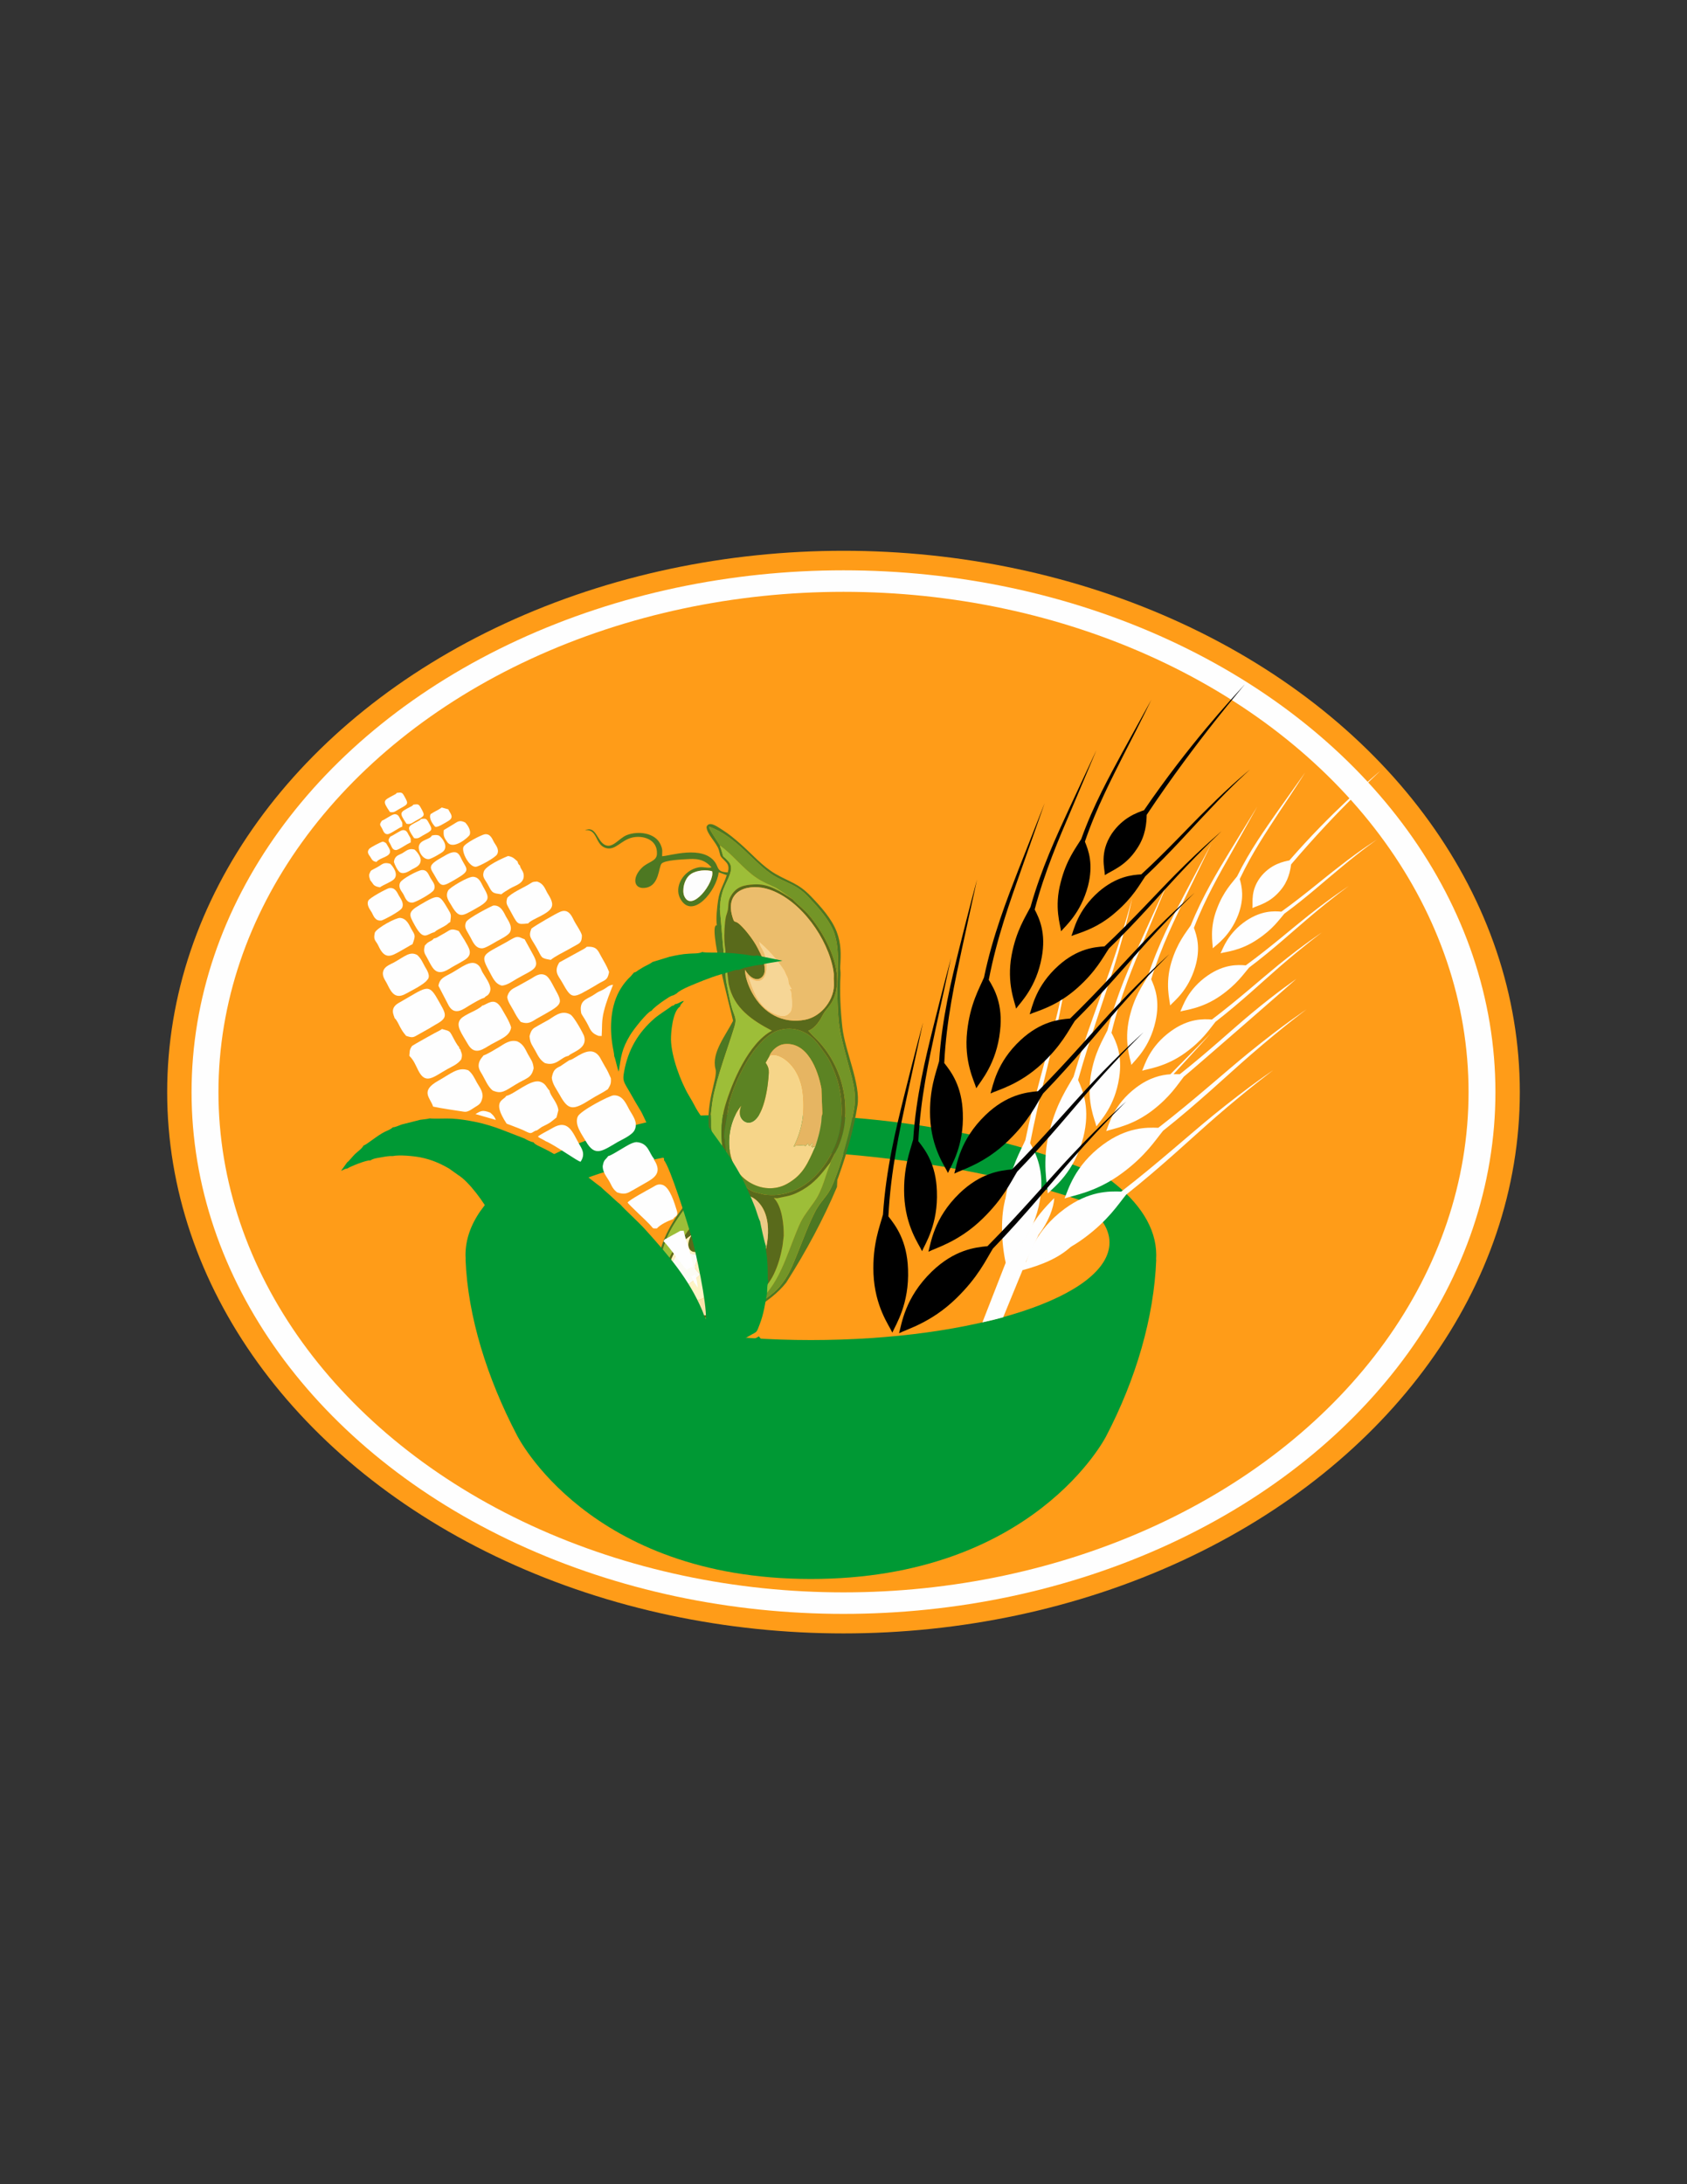 <?xml version="1.0" encoding="UTF-8"?>
<!DOCTYPE svg PUBLIC "-//W3C//DTD SVG 1.1//EN" "http://www.w3.org/Graphics/SVG/1.1/DTD/svg11.dtd">
<!-- Creator: CorelDRAW 2019 (64-Bit) -->
<svg xmlns="http://www.w3.org/2000/svg" xml:space="preserve" width="8.5in" height="11in" version="1.1" style="shape-rendering:geometricPrecision; text-rendering:geometricPrecision; image-rendering:optimizeQuality; fill-rule:evenodd; clip-rule:evenodd"
viewBox="0 0 8500 11000"
 xmlns:xlink="http://www.w3.org/1999/xlink"
 xmlns:xodm="http://www.corel.com/coreldraw/odm/2003">
 <rect x="0" y="0" width="8500" height="11000" fill="#333333" stroke="none"/>
 <defs>
  <style type="text/css">
   <![CDATA[
    .fil1 {fill:#FEFEFE}
    .fil3 {fill:black}
    .fil2 {fill:#009934}
    .fil4 {fill:#4D7822}
    .fil6 {fill:#596A1B}
    .fil9 {fill:#5C8323}
    .fil10 {fill:#739527}
    .fil5 {fill:#9DBE38}
    .fil12 {fill:#E6B562}
    .fil7 {fill:#EBBD6C}
    .fil15 {fill:#ECCB86}
    .fil8 {fill:#F6D589}
    .fil13 {fill:#F6D696}
    .fil14 {fill:#F8E2AA}
    .fil16 {fill:#FCFCF4}
    .fil17 {fill:#FDFDFD}
    .fil11 {fill:#FEF4C5}
    .fil0 {fill:#FF9C18}
   ]]>
  </style>
 </defs>
 <g id="Layer_x0020_1">
  <g id="_2666678186608">
   <ellipse class="fil0" cx="4250" cy="5500" rx="3407.68" ry="2726.15"/>
   <ellipse class="fil1" cx="4249.97" cy="5500" rx="3284.79" ry="2627.83"/>
   <ellipse class="fil0" cx="4250.03" cy="5500" rx="3149.34" ry="2519.46"/>
   <g>
    <path class="fil2" d="M2346.25 6343.28l-0.54 0c11.13,286.7 108.73,597.43 258.63,884.09 0,0 357.74,724.63 1481.18,724.63 1123.35,0 1487.53,-718.28 1487.53,-718.28 150.2,-287.92 241.31,-596.71 252.73,-890.2l-0.79 0c0.48,-8.06 0.77,-15.37 0.77,-23 0,-137.79 -85.2,-266.73 -231.96,-377.95 -689.26,-311.04 -1475.85,-363.31 -2217.58,-316.19 0.75,65.78 1.5,131.57 2.25,197.35 461.96,-77.87 1392.3,-6.26 2058.93,218.94 96.83,65 152.82,137.54 152.82,214.64 0,271.33 -673.66,491.48 -1504.71,491.48 -830.92,0 -1504.41,-220.21 -1504.41,-491.48 0,-187.73 323.07,-350.81 797.37,-433.57l-2.25 -197.35c-607.09,118.84 -1030.76,384.41 -1030.76,694.16 0,7.55 0.26,14.93 0.79,22.74z"/>
    <path class="fil1" d="M5600.12 5201.39c22.66,42.59 56.98,112.21 38.45,228.56 -21.92,141.48 -93.64,212.92 -114.12,242.77 -7.3,-31.71 -49.3,-118.87 -29.08,-252.54 18.9,-118.38 61.81,-184.11 84.44,-230.91 46.78,-181.02 117.89,-337.55 172.52,-459.02 79.94,-176.83 131.98,-286.08 131.73,-286.16l-120.2 290.05c-51.93,124.83 -119.99,284.99 -163.73,467.25zm200.07 -269.91c18.41,40.79 45.8,107.42 21.54,213.98 -29.5,129.48 -100.3,191.12 -121.36,217.61 -4.56,-29.94 -37.94,-113.66 -10.57,-235.35 24.94,-108.9 68.54,-166.91 92.56,-208.65 53.75,-164.49 128.1,-304.92 185.17,-414.06l136.8 -257.45 -126.86 261.34c-54.17,112.5 -125.96,256.65 -177.26,422.57zm215.3 -258.59c14.44,38.46 35.3,101.73 6.13,198.19 -35.34,117.57 -104.83,169.54 -125.9,192.46 -1.73,-28.22 -26.52,-107.21 6.3,-217.58 29.63,-98.41 72.92,-148.59 97.74,-185.57 59.85,-147.88 135.86,-272.69 194.74,-369.44l140.23 -228.78 -130.76 233.35c-56.66,100.27 -130.73,228.04 -188.48,377.39zm455.66 -71.27c-25.67,29.44 -57.69,77.94 -134.48,128.69 -85.46,58.48 -161.44,62.96 -186.87,70.48 12.9,-24.46 35.72,-100.2 129.59,-164.12 77.48,-51.35 138.76,-48.65 176.86,-45.43 115.95,-83.24 213.4,-167.62 293.5,-228.6 113.2,-88.76 188.67,-134.19 188.35,-134.81 0.39,0.37 -72.64,49.91 -182.33,141.87 -76.66,62.52 -170.34,148.15 -284.62,231.91zm-21.11 -115.94c-52.41,62.24 -108.91,73.01 -139.55,87.49 3.15,-27.27 -12.28,-92.91 46.96,-163.86 50.85,-58.65 109.55,-70 139.17,-76.19 210.14,-241.18 403.4,-403.87 448.07,-442.46l9.83 -8.83c1.92,1.42 -209.96,189.63 -449.3,471.59 -4.44,31.45 -13.14,84.09 -55.19,132.26zm-300.83 529.32c-91.91,64.02 -174.74,70.77 -201.98,78.98 13.14,-27 36.64,-110.81 138.04,-181.22 83.11,-57.2 150.32,-54.28 191.74,-51.1 125.41,-91.68 230.56,-184 316.08,-251.6 122.5,-96.69 202.77,-147.63 202.98,-148.29 -0.11,0.37 -78.07,55.62 -196.62,155.95 -81.97,69.04 -182.93,162.67 -305.96,255.29 -27.84,32.28 -62.15,84.7 -144.26,141.98zm97.37 -588.05c10.06,36.27 24.51,95.01 -8.07,181.33 -41.2,105.13 -107.23,147.85 -127.88,167.46 0.24,-25.52 -17.55,-100.23 20.86,-198.57 32.93,-88.23 76.64,-130.94 101.49,-163.27 64.07,-130.65 142.46,-239.34 201.53,-324.43l141.96 -199.73c0.23,0.07 -49.94,79.31 -134.07,204.63 -56.88,88.04 -133.52,199.89 -195.81,332.59zm-122.6 719.37c-29.18,35.87 -65.05,93.23 -152.44,156.17 -98.17,70.91 -187.46,79.96 -216.8,89.84 13.64,-29.89 37.37,-121.57 145.36,-199.49 88.91,-63.78 161.13,-61.37 206.19,-58.32 133.59,-101.39 245.84,-202.37 337.02,-276.56 130.85,-105.74 217.39,-161.92 217.22,-162.23 0.16,0.3 -82.85,60.93 -210.19,170.63 -87.13,75.52 -194.93,177.89 -326.36,279.96zm-485.09 531.35c-29.54,9 -52.59,13.99 -65.24,18.72 13.72,-32.79 36.43,-132.93 151,-219.41 67.13,-50.46 126.41,-63.88 172.43,-66.83l202.84 -205.39c0.23,0.07 -69.1,76.46 -187.17,204.88 11.69,-0.07 22.51,0.01 31.88,0.19 141.43,-111.52 260.05,-222.16 357.12,-302.93 138.27,-115.32 230.31,-176.49 229.92,-176.93 0.15,1.19 -516.46,451.44 -567.25,492.72 -30.5,38.62 -68.07,101.2 -160.32,171.35 -43.39,32.74 -84.71,53.69 -121.03,68.12l-44.17 15.51z"/>
    <path class="fil1" d="M5067.19 6359.4l-117.28 300.26c36.28,-7.6 70.96,-16.21 104.62,-25.45l97.4 -237.35c92.78,-25.04 194.68,-63.26 260.87,-135.3 -73.22,46.14 -157.01,74.26 -244.96,95.28l65.26 -138.2c49.45,-63.8 76.91,-138.56 78.52,-184.73 -45.84,45.87 -102.17,106.55 -130.2,174.52 -27.18,45.99 -58.35,86.57 -93.73,121.46 -26.88,-93.41 -33.19,-198.31 -18.79,-302.83 -30.1,94.37 -23.02,237.06 -1.72,332.34z"/>
    <path class="fil1" d="M5409.08 5422.42c-29.91,54.78 -83.46,128.11 -120.07,270.03 -41.57,158.89 -11.1,276.24 -9.65,318.04 30.46,-31.67 133.52,-106.35 178.62,-281.74 36.63,-143.79 -1.2,-234.26 -26,-289.61 61.31,-218.51 131.92,-410.36 178.84,-562.67 66.83,-217.41 94.06,-354.43 94.18,-353.96 -0.35,-0.4 -34.32,134.97 -107.94,349.81 -50.72,147.73 -124.63,334.34 -187.97,550.09z"/>
    <path class="fil1" d="M5166.18 5742.21c-25.35,57.04 -72.73,134.5 -97.64,278.93 -28.47,161.76 11.47,276.23 16.33,317.77 27.78,-34.05 124.39,-116.89 155.04,-295.37 24.77,-146.3 -20.31,-233.37 -49.54,-286.52 43.28,-222.78 98,-419.75 132.33,-575.39 48.87,-222.13 64.83,-360.92 64.99,-360.47 -0.39,-0.37 -23.19,137.32 -79.04,357.46 -38.5,151.38 -96.94,343.39 -142.46,563.59z"/>
    <path class="fil1" d="M5860.15 5694.71c-39.56,48.28 -87.46,125.41 -205.29,212.58 -131.71,98.12 -251.92,113.89 -291.21,128.22 17.93,-40.11 48.52,-163.65 194.19,-271.24 119.56,-87.87 217.61,-86.74 278.22,-84.5 179.57,-138.78 330.94,-276.18 454.54,-376.8 176.48,-143.49 293.29,-220.12 292.81,-220.06 0.51,0.18 -112.25,82.43 -283.8,231.25 -117.93,102.42 -263.2,240.93 -439.46,380.55z"/>
    <path class="fil1" d="M5674.08 6016.43c-40.57,49.5 -89.68,128.59 -210.49,217.96 -135.04,100.61 -258.3,116.77 -298.58,131.46 18.38,-41.13 49.74,-167.8 199.11,-278.11 122.59,-90.1 223.12,-88.93 285.26,-86.65 184.12,-142.29 339.31,-283.17 466.05,-386.33 180.94,-147.12 300.71,-225.69 300.22,-225.62 0.52,0.18 -115.09,84.52 -290.99,237.1 -120.92,105.01 -269.86,247.02 -450.58,390.19z"/>
    <path class="fil3" d="M4776.35 5907.37c-15.34,-34.37 -83.19,-123.72 -89.89,-280.76 -5.29,-139.06 29.44,-223.39 45.3,-281.81 14.08,-216.59 62.6,-410.88 99.61,-561.1 54.39,-218.96 91.51,-354.5 91.51,-354.5l-77.78 356.67c-32.79,153.33 -76.88,350.61 -87.48,567.75 34.98,44.21 89.1,115.71 93.52,251.81 6.43,165.91 -58.08,263.17 -74.79,301.94z"/>
    <path class="fil3" d="M5213.29 4580.49c23.34,44.9 58.4,118.33 35.44,241.39 -27.35,150.53 -106.52,226.15 -129.09,257.74 -6.46,-33.87 -48.23,-126.44 -22.91,-267.57 23.17,-125.24 70.17,-194.75 95.52,-244.13 53.69,-191.37 131.05,-357.48 190.51,-486.54l141.85 -304.11 -130 308.09c-56.48,132.62 -130.45,302.15 -181.33,495.13z"/>
    <path class="fil3" d="M5770.29 4413.64c-28.16,40.83 -61.2,105.47 -149.37,181.13 -97.51,86.26 -192.31,105.57 -222.44,119.09 12.55,-32.29 30.8,-129 138.11,-223.61 89.06,-76.31 165.84,-83.85 213.66,-86.74 132.96,-121.74 242.3,-242.63 333,-330.69 128.28,-128.62 215.89,-197.69 215.49,-198.1 0.14,0.52 -83.74,73.71 -207.15,205.82 -86.23,89.34 -191.01,210.42 -321.29,333.1z"/>
    <path class="fil3" d="M5727.85 4275.44c-55.82,85.59 -125.03,108.22 -161.07,131.75 -0.06,-34.26 -28.71,-111.75 34.98,-208.85 55.26,-80.73 126.2,-105.15 162.42,-117.86 227.19,-331.98 444.98,-564.89 494.81,-619.54l11.09 -12.94c2.73,1.48 -234.43,268.91 -492.44,655.65 -0.9,39.68 -4.39,105.53 -49.78,171.79z"/>
    <path class="fil3" d="M5587.5 4776.67c-30.13,44.6 -65.25,115.22 -159.36,198.85 -105.48,94.57 -207.58,117.46 -240.06,132.61 12.46,-35.45 30.17,-142.44 146.13,-246.25 95.34,-84.51 179.33,-92.17 231.07,-95.86 142.79,-134.08 261.11,-265.56 357.94,-363.18 138.53,-139.61 232.18,-216.5 231.54,-216.82 0.71,0.57 -88.76,81.69 -222.63,225.15 -92.19,98.87 -205,230.96 -344.62,365.51z"/>
    <path class="fil3" d="M5415.57 5141.33c-31.83,48.24 -68.38,125.06 -168.5,218.08 -112.09,103.69 -221.77,130.52 -256.35,147.46 12.72,-38.5 29.09,-155.35 152.68,-269.85 101.5,-93.25 191.94,-103.04 248.11,-107.37 151.57,-147.14 277.34,-290.41 380.37,-397.11 148.04,-152.37 248.11,-236.05 247.21,-236.36 0.6,0.39 -94.71,88.95 -237.1,245.41 -97.75,107.77 -218.08,251.89 -366.42,399.74z"/>
    <path class="fil3" d="M4981.98 4934.57c28.7,47 72.38,123.73 56.78,258.17 -17.92,164.13 -97.52,251.75 -119.77,287.86 -10,-36.29 -62.97,-132.58 -45.95,-286.91 14.87,-136.97 61.07,-215.62 84.82,-270.82 43.84,-210.87 116.68,-395.87 172.19,-539.46l133.73 -339.22 -120.6 342.39c-51.7,147.35 -120.46,335.7 -161.19,548.01z"/>
    <path class="fil3" d="M5255.61 5507.12c-32.86,53.07 -70.18,135.84 -175.5,237.77 -117.63,114.62 -234.72,146.08 -271.78,165.46 12.49,-42.13 26.54,-168.62 156.77,-294.46 106.94,-102.86 204.28,-114.64 264.67,-120.42 159.72,-161.22 291.67,-317.37 400.94,-433.39 156.04,-165.48 261.74,-256.83 261.28,-256.7 0.52,0.11 -100.42,96.5 -250.87,266.62 -103.41,117.06 -229.17,273.49 -385.5,435.12z"/>
    <path class="fil3" d="M5466.28 4238.8c17.73,43.01 44.16,112.2 15.44,224.02 -36.43,135.73 -112.59,199.67 -135.41,227.24 -3.38,-31.56 -35.98,-119.81 -1.83,-246.89 28.49,-113.57 76.69,-173.49 103.25,-217.28 61.43,-171.76 143.44,-318.12 205.17,-432.91l148.07 -268.71c0.24,-0.06 -50.75,105.39 -137.64,273.49 -58.85,117.62 -138.23,267.88 -197.07,441.03z"/>
    <g>
     <path class="fil3" d="M4645.78 6301.1c-15.34,-34.37 -83.19,-123.72 -89.89,-280.76 -5.29,-139.06 29.44,-223.4 45.3,-281.81 14.08,-216.59 62.6,-410.88 99.61,-561.1 54.39,-218.97 91.51,-354.5 91.51,-354.5l-77.78 356.67c-32.79,153.33 -76.88,350.61 -87.48,567.75 34.98,44.21 89.09,115.71 93.52,251.81 6.43,165.92 -58.08,263.17 -74.79,301.94z"/>
     <path class="fil3" d="M5125.02 5900.86c-32.86,53.07 -70.18,135.84 -175.5,237.77 -117.63,114.61 -234.72,146.08 -271.78,165.46 12.49,-42.13 26.54,-168.62 156.77,-294.46 106.94,-102.86 204.28,-114.65 264.67,-120.42 159.72,-161.22 291.67,-317.37 400.94,-433.39 156.04,-165.49 261.74,-256.83 261.27,-256.71 0.52,0.11 -100.41,96.5 -250.87,266.62 -103.41,117.07 -229.17,273.49 -385.5,435.12z"/>
    </g>
    <g>
     <path class="fil3" d="M4496.07 6711.34c-16.21,-36.33 -87.93,-130.77 -95.01,-296.75 -5.59,-146.98 31.12,-236.12 47.88,-297.87 14.88,-228.93 66.17,-434.28 105.28,-593.06 57.49,-231.44 96.72,-374.69 96.72,-374.69l-82.21 376.98c-34.66,162.07 -81.26,370.59 -92.46,600.09 36.98,46.72 94.17,122.3 98.85,266.15 6.79,175.37 -61.39,278.16 -79.05,319.14z"/>
     <path class="fil3" d="M5002.61 6288.3c-34.73,56.09 -74.17,143.58 -185.5,251.31 -124.33,121.14 -248.09,154.4 -287.26,174.88 13.2,-44.52 28.05,-178.22 165.7,-311.23 113.04,-108.72 215.92,-121.17 279.74,-127.28 168.82,-170.4 308.28,-335.44 423.78,-458.07 164.93,-174.91 276.65,-271.46 276.15,-271.33 0.56,0.11 -106.13,101.99 -265.16,281.8 -109.3,123.73 -242.22,289.07 -407.46,459.91z"/>
    </g>
    <path class="fil4" d="M3315.89 6522.86l14.86 8.11 -8.85 -64.13c1.5,-51.5 -1.67,-52.8 6.96,-117.73 29.9,-225.09 221.51,-330.7 264.83,-486.52 12.24,-43.99 11.94,-81.31 2.05,-122.08l-11.19 -49.86c-3.8,-22.82 -0.06,-33.31 -2.58,-67.53 -0.94,-12.82 1.91,-25.92 3.35,-41.45l0.98 -8.81c9.89,-98.98 66.37,-253.89 98.6,-353.04 20.5,-63.05 25,-75.69 18.46,-98.24l-9.78 19.47c-36.43,72.56 -110.28,161.56 -88.49,242.37 13.68,50.73 -59.76,177.93 -27.11,340.23 3.24,16.11 6.72,28.43 9.52,44.03 33.58,186.8 -211.64,301.46 -266.6,554.48 -2.86,13.15 -4.85,28.25 -6.49,41.54 -5.28,42.95 -4.26,84.5 -1.46,127.39l2.93 31.78zm283.3 154.69l14.71 8.03c119.28,-50.59 267.89,-124.65 347.56,-226.33l0 0c102.2,-160.41 187.92,-321.02 255.8,-481.86l1.59 -35.12c3.48,-8.51 4.67,-12.61 7.68,-20.99 41.41,-115.2 75.34,-236.39 93.96,-353.7 17.17,-108.18 -63.7,-275.96 -76.35,-394.74 -9.39,-88.1 -13.98,-173.9 -9.17,-262.8 0.93,-17.15 -2.53,-27.31 -1.48,-44.19 3.78,-60.79 5.33,-113.94 -18.14,-174.37 -25.14,-64.7 -78.48,-124.12 -128.98,-176.87 -64.54,-67.41 -105.54,-71.1 -178.59,-113.37 -68.31,-39.53 -119.66,-101.61 -179.33,-153.43 -27.02,-23.47 -56.77,-48.69 -86.98,-67.27 -22.55,-13.87 -68.21,-49.91 -81.46,-16.72 -0.75,35.09 50.56,79.42 61.92,116.9 11.69,38.58 0.8,24.45 35.04,59.53 17.25,17.67 14.68,35.71 9.82,53.38 -55.67,-2.22 -45.2,-24.92 -64.2,-51.61 -62.5,-87.81 -230.96,-30.41 -266.51,-29.97 -0.45,-22.75 4.7,-30.67 -7.65,-58.55 -26.93,-60.75 -114.29,-69.55 -169.5,-48.13 -41.26,16.01 -73.41,71.73 -113.51,48.39 -38.88,-22.63 -42.76,-97.07 -98.09,-72.46 66.94,-8.04 48.58,76.83 109.26,90.48 45.45,10.22 73.33,-40.88 129.53,-53.92 51.69,-12 128.11,7.96 123.87,83.35 -2.12,37.64 -44.41,37.66 -76.53,69.69 -52.63,52.48 -38.86,111.8 22.63,99.65 65.94,-13.03 61.76,-102.23 77,-120.92 14.68,-18 108.54,-21.56 126.83,-22.61 39.25,-2.26 85.99,-5.25 124.96,41.41 -19.53,5.7 -40.91,-4.83 -65.18,-0.24 -75.96,14.37 -125.61,97.69 -91.69,158.45 60.15,107.76 182.2,-39.47 193.11,-133.69l40.67 14.5c-16.91,51.57 -35.67,73.3 -43.69,127.17 -4.95,33.24 -11.55,94.02 -6.15,125.32 -48.21,-10.26 67.1,413.93 81.65,481.13l0 0 9.78 -19.47c-1.96,-6.78 -4.93,-14.46 -8.75,-24.67 -14.91,-39.8 -28.45,-115.72 -36.41,-158.43l-30.99 -359.52c2.18,-30.75 1.51,-44.74 11.01,-79.68 8.56,-31.5 20.08,-49.33 33.04,-80.17 12.17,-28.98 20.81,-56.48 -1.24,-80.93 -37.44,-41.5 -18.6,-4.58 -36.94,-61.59 -3.13,-9.74 -3.96,-7.59 -5,-17.8 -11.29,-19.98 -52.54,-77.02 -55.98,-95.54 142.44,50.91 226,186.16 328.35,248 56.74,34.28 111.67,42.5 168.98,102.86 50.59,53.28 99,108.27 125.16,164.17 42.02,89.78 22.22,219.35 24.28,329.64 0.98,52.18 2.59,115.33 10.47,165.59 8.14,51.91 24.09,109.67 37.71,162.07 24.11,92.74 50.44,160.35 36.42,246.62 -4.38,26.94 -10.2,54.35 -16.45,82.79 -12.68,57.71 -46.56,183.91 -71.85,249.46 -10.38,26.89 -19.63,54.97 -35.72,82.59 -17.25,29.58 -40.65,52.03 -60.65,84.35 -35.31,57.07 -80,181 -108.83,250.59 -24.41,58.91 -45.5,111.49 -98.35,165.15 -25.4,25.79 -138.96,106.3 -157.89,103.72 -23.41,21.73 -105.13,55.87 -154.55,76.7zm-11.19 -2289.86c14.79,54.49 -104.89,212.86 -140.97,123.49 -10.39,-25.74 -1.71,-85.64 34.93,-109.79 29.85,-19.67 77.37,-21.89 106.04,-13.7z"/>
    <path class="fil5" d="M3330.75 6530.97l70.01 38.22c-15.72,-18.41 -28.45,-39.98 -37.39,-63.93 -22.69,-60.84 -14.63,-129.11 21.19,-193.87 21.74,-39.31 47.94,-60.98 72.19,-99.17 21.53,-33.89 55.39,-65.35 83.36,-95.61 41.81,-45.24 89.8,-95.73 138.72,-129.72 9.62,-6.68 38.91,-23.37 42.2,-26.81 -90.89,-87.52 -102.57,-270.35 -68.08,-389.19 34.17,-117.77 118.58,-317.8 236.48,-380.11 -97.33,-50.96 -193.19,-113.04 -217.74,-234.27 -2.8,-13.83 -0.38,-4.74 -2.09,-14.71l-15.34 -129.89c-1.11,-15.05 3.05,-13.93 0.04,-32.51 -7.48,-46.12 -5.39,-89.58 -1.03,-136.28 0.2,-2.19 0.76,-5.94 1.15,-8.86 3.8,-28.04 6.17,-24.02 12,-47.94 4.71,-19.32 0.71,-43.05 11.48,-65.02 28.19,-57.54 72.2,-64.48 121.45,-67.26 77.19,-4.35 130.98,35.51 194.29,74.57 0.04,0.02 0.07,0.05 0.11,0.07 -0.01,-0 -0.05,-0.03 -0.11,-0.07 -3.15,-2.09 -70.26,-50.89 -87.98,-59.35 -32.86,-15.69 -60.09,-25.83 -92.49,-47.35 -67.65,-44.93 -124.52,-121.14 -185.07,-163.13 1.04,10.21 1.87,8.07 5,17.8 18.34,57.01 -0.5,20.09 36.94,61.59 22.06,24.44 13.42,51.95 1.24,80.93 -12.96,30.83 -24.48,48.67 -33.04,80.17 -9.5,34.93 -8.83,48.93 -11.01,79.68l30.98 359.52c7.96,42.72 21.5,118.63 36.41,158.43 16.55,44.19 16.94,40.91 -9.71,122.91 -32.22,99.15 -88.71,254.06 -98.6,353.04l-0.98 8.81c-1.43,15.54 -4.29,28.63 -3.35,41.46 2.52,34.22 -1.22,44.7 2.58,67.53l11.19 49.86c9.89,40.77 10.19,78.09 -2.05,122.08 -43.33,155.82 -234.94,261.43 -264.84,486.52 -8.63,64.94 -5.45,66.23 -6.95,117.73l8.85 64.13zm191.03 104.3l77.41 42.27c49.42,-20.83 131.14,-54.97 154.55,-76.7 144.76,-72.04 194.02,-231.59 242.98,-356.36 46.5,-118.51 41.92,-100.93 107.64,-194.52 42.22,-60.13 54.6,-134.24 80.79,-194.01l-3.97 1.93c-42.07,54.84 -77.94,100.03 -136.48,133.88 -48.1,27.81 -66.37,30.06 -109.33,38.72 -20.47,4.12 -14.37,5.15 -36.44,2.63 41.91,41.89 50.96,136.95 49.89,191.58l-6.15 50.69c-9.48,51.04 -21.58,96.13 -44.43,143.23 -36.08,74.37 -104.14,129 -173.57,163.07 -14.11,6.92 -35.89,16.15 -47.6,20.62 -15.81,6.03 -29.95,7.88 -46.61,15.33 -37.39,16.73 -74.39,21.88 -108.68,17.66z"/>
    <path class="fil6" d="M3400.76 6569.2l51.15 27.93c-30.5,-19.05 -60.56,-46.83 -63.63,-72.35 -18.85,-19.34 -22.96,-56.88 -23.25,-76.26 -1.43,-94.94 34.3,-171.45 119.53,-228.94 -59.63,92.92 55,155.81 151.14,-56.39 18.1,-39.95 25.63,-54.69 21.11,-90.85 14.55,-16.13 39.11,-39.64 58.55,-42.28 38.86,-19.07 78.07,-9.38 112.72,32.59 72.48,87.82 39.33,255.16 -14.7,346.08 -24.58,73.7 -123.63,172.96 -195.61,201.96 -36.69,14.78 -86.71,17.33 -120.63,7.8 -6.03,-1.69 -12.96,-4.35 -20.37,-7.8l45.02 24.58c34.29,4.22 71.29,-0.93 108.68,-17.66 16.66,-7.45 30.8,-9.3 46.61,-15.33 11.71,-4.46 33.49,-13.7 47.6,-20.62 69.43,-34.07 137.49,-88.7 173.57,-163.07 22.85,-47.1 34.95,-92.19 44.43,-143.23l6.15 -50.69c1.07,-54.63 -7.98,-149.69 -49.89,-191.58 22.07,2.52 15.97,1.5 36.44,-2.63 42.96,-8.66 61.23,-10.91 109.33,-38.72 58.54,-33.85 94.42,-79.04 136.48,-133.88l41.91 -80.73c12.9,-30.41 20.95,-55.49 27.5,-86.8 10.96,-52.41 11.14,-116.93 3.94,-169.13 -14.8,-107.23 -63.2,-209.47 -140.78,-287.98 -6.87,-6.94 -14.39,-13.49 -21.04,-20.31l-14.48 -16.27c-0.79,-0.89 -1.89,-2.1 -2.54,-2.83 -0.67,-0.74 -1.79,-1.86 -2.61,-2.86 38.54,-15.06 62.19,-59.2 73.58,-81.07 13.36,-25.63 39.74,-45.54 54.89,-83.01 43.8,-108.37 -5.99,-237.85 -65.39,-334.91 -17.24,-28.16 -38.5,-57.3 -59.57,-82.53 -25.15,-30.11 -60.52,-55.86 -82.81,-80.77 -63.36,-39.09 -117.17,-79 -194.41,-74.64 -49.25,2.78 -93.26,9.72 -121.45,67.26 -10.76,21.97 -6.76,45.7 -11.48,65.02 -5.83,23.91 -8.21,19.9 -12,47.94 -0.39,2.93 -0.95,6.67 -1.15,8.86 -4.36,46.7 -6.46,90.16 1.03,136.28 3.01,18.57 -1.15,17.46 -0.04,32.51l15.34 129.89c1.71,9.97 -0.71,0.88 2.09,14.71 24.56,121.23 120.41,183.31 217.74,234.27 -117.9,62.32 -202.31,262.34 -236.48,380.11 -34.48,118.85 -22.81,301.67 68.08,389.19 -3.29,3.43 -32.57,20.13 -42.2,26.81 -48.91,33.98 -96.91,84.48 -138.72,129.72 -27.97,30.26 -61.83,61.72 -83.36,95.61 -24.25,38.19 -50.45,59.86 -72.19,99.17 -35.81,64.76 -43.88,133.03 -21.19,193.87 8.93,23.94 21.67,45.52 37.39,63.93zm724.54 -1306.03c47.88,66.65 50.27,63.65 80.53,139.14 44.72,111.56 48.52,257.66 1,369.89 -62.14,146.75 -190.15,262.92 -348.6,244.77 -3.22,-0.37 -4.22,-0.29 -8.81,-1.02l-47.11 -11.98c-37.23,-10.63 -84.3,-61.21 -101.83,-88.77l-27.05 -64.31c-17.51,-49.24 -7.11,-18.48 -17.42,-67.21l-3.21 -29.18c1.52,-30.23 -8.93,-6.43 -1.66,-61.75l23.63 -144.47c13.06,-36.44 14.76,-50.22 35.41,-98.31 23.95,-55.75 64.84,-132.17 104.5,-177.49 30.99,-35.41 67.35,-74.43 117.3,-86.19 0.84,-0.2 2.03,-0.48 2.86,-0.68 0.83,-0.19 2.02,-0.53 2.85,-0.71 69.56,-15.28 139.47,11.26 187.62,78.27zm-371.63 -379.13c47.52,77.82 98.96,44.35 99.29,3.91 0.37,-46.33 -12.39,-68.19 -36.62,-115.39 -18.63,-36.27 -57.01,-87.19 -87.44,-115.52 -30.08,-28 -27.13,-0.52 -38.95,-41.15 -39.92,-137.24 88.89,-170 188.91,-135.22 158.95,55.27 293,248.44 320.05,406.67 4.98,29.13 0.29,28.57 2.65,58.69 6.62,84.72 -61.29,173.41 -144.61,189.5 -112.61,21.75 -212.17,-31.84 -268.59,-137.78 -17.12,-32.14 -34.89,-78.87 -34.68,-113.72z"/>
    <path class="fil7" d="M3769.15 4916.74c79.91,66.69 109.16,-25.34 82.78,-108.3 -7.33,-23.06 -19.37,-37.55 -24.15,-49.47l-3.73 -17.61c45.14,37.58 84.57,82.57 115.69,126.94 11.32,16.14 12.37,16.92 18.8,32.31 6.78,16.23 12.48,22.09 15,38.1l0.75 8.81c2.13,12.48 -2.09,-0.53 5.07,14.77 5.27,11.28 20.3,27.65 1.16,18.37 3.07,9.52 4.48,6.15 6.71,13.78l3.94 38.52c-0.24,21.64 3.91,48.64 -8.38,65.56 -0.97,1.33 -9.56,9.72 -11.16,10.93 -21.8,16.29 -51.5,6.63 -75.51,-4.92 -80.74,-38.83 -103.98,-119.6 -126.98,-187.79zm-15.48 -32.69c-0.22,34.84 17.56,81.57 34.68,113.72 56.42,105.93 155.97,159.52 268.59,137.78 83.32,-16.09 151.23,-104.78 144.61,-189.5 -2.35,-30.13 2.33,-29.57 -2.65,-58.69 -27.05,-158.23 -161.1,-351.4 -320.05,-406.67 -100.02,-34.78 -228.83,-2.01 -188.91,135.22 11.82,40.63 8.87,13.15 38.95,41.15 30.44,28.33 68.82,79.24 87.44,115.52 24.23,47.2 37,69.06 36.62,115.39 -0.32,40.44 -51.76,73.91 -99.29,-3.91z"/>
    <path class="fil8" d="M4107.48 5776.53c-26.84,-8.45 4.88,17.09 -20.53,-3.77 12.05,-14.9 7.94,-1.59 5.43,-17.52 -16.46,26.46 -17.05,11.88 -18.41,9.07l-2.15 -5.98c-22.76,23.63 -11.31,10.26 -20.52,8.78l-41.32 2.58c-10.27,3.53 -2.41,6.58 -8.58,3.85 -1.2,-0.53 -1.82,1.07 -2.83,1.38 46.59,-91.21 55.41,-178.59 46.79,-264.22 -16.56,-164.59 -140.59,-218.04 -168.44,-192.03l-19.19 33.55c13.25,19.17 16.47,32.92 15.93,49.39 -2.13,64.8 -24.99,240.3 -96.18,251.88 -27.7,4.5 -66.73,-28.6 -42.24,-85.33 -84.5,102.44 -91,302.63 36.43,383.43 64.12,40.66 136.43,42.54 194.02,10.39 84.4,-47.11 104.57,-107.15 141.77,-185.46z"/>
    <path class="fil9" d="M3876.94 5318.69c8.61,-27.72 42.97,-55.83 70.74,-59.71 119.41,-16.69 173.84,129.69 191.02,223.42l4.73 123.74c-1.1,11.56 -2.93,9.08 -3.56,23.58 -2,46.41 -17.95,102.94 -32.38,146.81 -37.2,78.31 -57.37,138.35 -141.77,185.46 -57.59,32.15 -129.9,30.27 -194.02,-10.39 -127.43,-80.8 -120.93,-280.99 -36.43,-383.43 -24.49,56.73 14.54,89.83 42.24,85.33 71.19,-11.58 94.05,-187.07 96.18,-251.88 0.54,-16.46 -2.68,-30.22 -15.93,-49.39l19.19 -33.55zm248.37 -55.52c-48.15,-67.01 -118.07,-93.54 -187.62,-78.27 -0.83,0.18 -2.02,0.52 -2.85,0.71 -0.83,0.19 -2.02,0.48 -2.86,0.68 -49.95,11.76 -86.31,50.78 -117.3,86.19 -39.66,45.32 -80.56,121.74 -104.5,177.49 -20.66,48.09 -22.35,61.87 -35.41,98.31l-23.63 144.47c-7.26,55.31 3.19,31.52 1.66,61.75l3.21 29.18c10.31,48.73 -0.09,17.96 17.42,67.21l27.05 64.31c17.54,27.56 64.61,78.13 101.83,88.77l47.11 11.98c4.6,0.74 5.6,0.65 8.81,1.02 158.45,18.15 286.46,-98.02 348.6,-244.77 47.52,-112.23 43.72,-258.33 -1,-369.89 -30.26,-75.49 -32.65,-72.49 -80.53,-139.14z"/>
    <path class="fil10" d="M3628.09 4258.78c60.56,42 117.42,118.2 185.07,163.13 32.39,21.51 59.63,31.65 92.49,47.35 18.09,8.64 87.63,59.3 88.09,59.42 22.3,24.91 57.67,50.65 82.81,80.77 21.07,25.23 42.34,54.37 59.57,82.53 59.41,97.06 109.19,226.54 65.39,334.91 -15.15,37.47 -41.53,57.38 -54.89,83.01 -11.39,21.86 -35.04,66.01 -73.58,81.07 0.81,1 1.94,2.12 2.61,2.86 0.65,0.73 1.75,1.94 2.54,2.83l14.48 16.27c6.65,6.81 14.17,13.36 21.04,20.31 77.59,78.52 125.99,180.76 140.78,287.98 7.2,52.2 7.02,116.72 -3.94,169.13 -6.55,31.31 -14.6,56.39 -27.5,86.8l-41.91 80.73 3.97 -1.93c-26.19,59.77 -38.57,133.88 -80.79,194.01 -65.72,93.59 -61.14,76.01 -107.64,194.52 -48.95,124.78 -98.22,284.32 -242.98,356.36 18.92,2.57 132.49,-77.93 157.89,-103.71 52.85,-53.66 73.94,-106.24 98.35,-165.15 28.84,-69.58 73.53,-193.52 108.83,-250.59 20,-32.33 43.4,-54.78 60.65,-84.36 16.1,-27.62 25.35,-55.7 35.72,-82.59 25.3,-65.56 59.18,-191.75 71.85,-249.46 6.25,-28.44 12.07,-55.85 16.45,-82.79 14.02,-86.27 -12.31,-153.88 -36.41,-246.62 -13.62,-52.41 -29.58,-110.17 -37.72,-162.07 -7.88,-50.26 -9.5,-113.41 -10.47,-165.59 -2.06,-110.29 17.74,-239.86 -24.28,-329.64 -26.16,-55.9 -74.57,-110.89 -125.16,-164.17 -57.31,-60.36 -112.24,-68.59 -168.98,-102.86 -102.36,-61.83 -185.91,-197.08 -328.36,-248 3.44,18.52 44.69,75.55 55.98,95.54z"/>
    <path class="fil11" d="M3528.34 6418.01c-159.04,165.48 -215.72,-28.53 -71.03,-153.79 -4.94,43.98 19.09,53.31 54.58,51.55 0.11,1 0.16,2.39 0.19,3 0.03,0.61 0.15,2.24 0.19,2.99l-0.28 23.66c-7.87,37.45 -25.24,32.98 16.35,72.59zm-140.06 106.77c28.85,20.78 44.78,27.19 77.8,29.17 23.57,1.41 57.06,-5.47 82.8,-18.26 71.07,-35.3 101.58,-77.42 149.85,-147.21 31.69,-21.27 64.42,-148.94 67.5,-181 3.1,-32.29 4.08,-57.04 -2.87,-91.37 -4.59,-22.7 -21.32,-74.54 -48.01,-86.05 -19.44,2.64 -44,26.15 -58.55,42.28 4.52,36.16 -3.01,50.89 -21.11,90.85 -96.14,212.21 -210.77,149.31 -151.14,56.39 -85.23,57.49 -120.96,134 -119.53,228.94 0.29,19.38 4.41,56.92 23.25,76.26z"/>
    <path class="fil12" d="M3876.94 5318.69c27.86,-26.01 151.88,27.44 168.44,192.03 8.61,85.62 -0.2,173 -46.79,264.22 1,-0.31 1.63,-1.91 2.83,-1.38 6.17,2.74 -1.69,-0.31 8.58,-3.85l41.32 -2.58c9.2,1.48 -2.24,14.85 20.52,-8.78l2.15 5.98c1.36,2.8 1.95,17.39 18.41,-9.07 2.51,15.93 6.62,2.62 -5.43,17.52 25.41,20.86 -6.31,-4.69 20.53,3.77 14.43,-43.87 30.38,-100.4 32.38,-146.81 0.63,-14.5 2.46,-12.02 3.56,-23.58l-4.73 -123.74c-17.18,-93.74 -71.61,-240.11 -191.02,-223.42 -27.77,3.88 -62.12,31.99 -70.74,59.71z"/>
    <path class="fil13" d="M3769.15 4916.74c22.99,68.19 46.24,148.96 126.98,187.79 24.01,11.55 53.71,21.21 75.51,4.92 1.6,-1.2 10.19,-9.59 11.16,-10.93 12.29,-16.92 8.14,-43.91 8.38,-65.56l-3.94 -38.52c-2.23,-7.63 -3.63,-4.26 -6.71,-13.78 19.14,9.29 4.11,-7.09 -1.16,-18.37 -7.16,-15.3 -2.94,-2.28 -5.07,-14.77l-0.75 -8.81c-2.51,-16.02 -8.22,-21.87 -15,-38.1 -6.43,-15.4 -7.48,-16.17 -18.8,-32.31 -31.12,-44.37 -70.55,-89.36 -115.69,-126.94l3.73 17.61c4.78,11.92 16.81,26.41 24.15,49.47 26.38,82.96 -2.87,175 -82.78,108.3z"/>
    <path class="fil14" d="M3451.91 6597.13l24.85 13.57c-7.94,-3.7 -16.41,-8.3 -24.85,-13.57z"/>
    <path class="fil14" d="M3451.91 6597.13l24.85 13.57c7.4,3.45 14.34,6.11 20.37,7.8 33.92,9.53 83.94,6.97 120.63,-7.8 71.98,-29 171.03,-128.26 195.61,-201.96 0.44,-6.58 -5.49,-1.91 1.27,-11.59 -8.24,8.49 -9.84,9.21 -17.64,11.31 -6.31,-5.87 -12.48,-13.24 -20.2,-16.75 -25.6,-11.65 -42.34,4.66 -54.33,16.55 -19.5,-5.08 -5.05,-14.15 -23.71,-6.61 11.47,-13.77 3.35,-1.08 -0.03,-13.17 -48.27,69.8 -78.78,111.92 -149.85,147.21 -25.75,12.79 -59.23,19.67 -82.8,18.26 -33.02,-1.98 -48.95,-8.39 -77.8,-29.17 3.07,25.52 33.13,53.3 63.63,72.35z"/>
    <path class="fil15" d="M3698.73 6388.48c3.37,12.09 11.5,-0.6 0.03,13.17 18.67,-7.54 4.21,1.53 23.71,6.61 11.99,-11.89 28.73,-28.2 54.33,-16.55 7.72,3.51 13.89,10.88 20.2,16.75 7.8,-2.1 9.4,-2.83 17.64,-11.31 -6.76,9.69 -0.83,5.01 -1.27,11.59 54.03,-90.92 87.18,-258.26 14.7,-346.08 -34.64,-41.98 -73.85,-51.66 -112.72,-32.59 26.69,11.51 43.41,63.35 48.01,86.05 6.94,34.33 5.97,59.08 2.87,91.37 -3.08,32.06 -35.81,159.73 -67.5,181z"/>
    <path class="fil16" d="M3528.34 6418.01c-41.59,-39.61 -24.22,-35.14 -16.35,-72.59l0.28 -23.66c-0.04,-0.75 -0.15,-2.38 -0.19,-2.99 -0.03,-0.61 -0.09,-2.01 -0.19,-3 -35.49,1.76 -59.52,-7.57 -54.58,-51.55 -144.69,125.26 -88,319.27 71.03,153.79z"/>
    <path class="fil17" d="M3588 4387.69c-28.67,-8.2 -76.2,-5.97 -106.04,13.7 -36.64,24.14 -45.32,84.04 -34.93,109.78 36.07,89.37 155.76,-69 140.97,-123.48z"/>
    <path class="fil2" d="M3401.66 5056.91c-9.58,9.19 -3.13,5.62 -16.12,8.68 -5.04,5.73 -64.26,42.89 -87.31,62.81 -82.36,71.15 -133.64,157.8 -153.53,268.05 -8.35,46.29 -4.52,48.06 30.44,107.38 9.77,16.58 17.59,30.13 26.88,47.06 8.13,14.81 17.57,28.13 27.87,46.44 9.17,16.31 15.2,31.78 23.68,48.79l38.42 73.14c4.83,10.54 4.51,12.67 10.73,23.61l40.33 86.94c5.89,15.32 2.72,2.32 2.11,12.32 31.85,38.05 117.49,313.57 137.81,382.56 22.45,76.22 78.15,336.09 73.8,418.62 -9.07,-14.39 -11.55,-26.96 -18.68,-43.85 -66.74,-157.98 -170.08,-277.5 -282.73,-402.83 -41.06,-45.68 -102.63,-99.85 -130.33,-131.23 -16.09,-12.72 -34.17,-29.7 -48.69,-43.31 -16.21,-15.2 -31.91,-27.25 -47.97,-43.43 -14.33,-10.34 -93.42,-70.67 -97.68,-79.1 -18.01,-5.84 -71.42,-45.78 -93.27,-59.37 -29.07,-18.08 -64.42,-40.77 -95.95,-55.54 -14.45,-7.89 -45.63,-18.98 -53.35,-31.74 -15.7,-3.07 -32.1,-11.44 -45.65,-19.25 -83.19,-30.98 -152.67,-64.21 -245.7,-83.37 -37.94,-7.81 -82.63,-14.96 -120.09,-16.74 -36.65,-1.75 -78.39,1.77 -112.19,-1.07 -7.01,2.97 -35.6,5.1 -46.9,6.97l-93.44 23.62c-13.63,4.55 -33.47,14.65 -43.94,13.91 -14.35,12.3 -23.95,14.59 -39.5,21.94 -39.16,18.51 -93.88,66.97 -109.17,70.13 -7.73,16.04 -27.55,28.22 -43.07,43.21 -10.31,9.96 -30.45,35.69 -39.39,41.5l-30.79 43.04c15.76,-6.41 17.5,-10.67 32.66,-12.31 9.28,-8.06 100.44,-44.95 114.8,-40.06 15.85,-10.9 36.68,-12.6 56.35,-16.18 17.41,-3.17 40.18,-7.36 57.43,-6.16 32.2,-6.83 102.93,-0.59 140.59,6.99 54.7,11 98.15,30.28 143.11,56.24l43.93 31.44c56.19,33.84 133.46,141.61 163.19,199.29 45.81,88.88 60.76,147.19 96.67,232.8l71.26 148.08c7.83,8.2 13.14,17.33 17.01,27.74 7.05,9.12 23.69,36.6 26.36,45.11 11.5,8.33 10.51,8.43 13.71,22.02 10.21,5.67 45.73,59.1 58.7,74.96 10.98,13.41 20.1,25.48 31.83,38.46 8.33,9.21 25.14,24.5 30.32,34.81 8.35,4.51 43.22,38.04 49.26,49.07l11.67 9.68c12.37,7.58 27.31,18.19 32.58,29.6l92.44 65.58 56.36 33.48c37.27,13.21 132.41,70.84 210.02,80.52 23.56,2.94 55.74,-25.05 79.26,-37.35 8.39,-4.39 17.64,-9.98 27.04,-14.99l179.7 -101.57c36.81,-23.91 89.18,-49.73 129.65,-74.73l103.28 -58.47c28.75,-14.82 25.13,-12.96 39.63,-49.98 21.46,-54.81 27.35,-103.03 37.72,-158.58 0.74,-18.15 -0.13,-41.48 6.54,-58.74 -4.26,-9.22 -2.96,-21.49 -3.09,-32.41 -0.13,-10.31 -0.37,-19.98 -0.41,-29.4 -0.09,-21.17 -2.5,-39.36 -3.46,-60.64 -1.39,-16.29 -8.22,-39.11 -4.61,-54.42 -6.55,-10.68 -29.68,-120.6 -30.29,-126.23 -6.63,-10.76 -19.28,-54.86 -24.81,-69.27 -20.74,-54.01 -63.11,-147.44 -92.56,-196.6 -24.35,-40.64 -50.38,-82.2 -80.17,-123.5 -22.6,-31.35 -109.45,-149.59 -125.71,-180.85 -13.8,-26.52 -20.21,-37.6 -35.36,-63.02 -41.93,-70.34 -88.33,-196.83 -90.19,-280.8 -0.76,-34.34 7.99,-143.44 45.38,-167.06 4.64,-16.13 11.16,-14.51 19.5,-28.75 -17.55,2.93 -26.58,15.17 -43.91,16.31z"/>
    <path class="fil2" d="M3812.33 4811.61c-12.76,6.05 -43.03,-2.62 -59.61,-4.5l-58.62 -6.45 -46.13 -2.24c-21.36,-2.34 -98.84,1.18 -109.17,-4.23 -17.75,9.78 -49.51,6.83 -68.88,8.84 -31.5,1.37 -64.81,8.54 -95.22,15.06l-87.25 26.71c-14.49,11.45 -34.51,18.75 -48.29,27.21 -7.94,4.88 -13.07,7.69 -22.02,13.4 -10.74,6.86 -8.54,8.57 -23.08,12.59l-15.68 18.42c-19.65,18.43 -35.35,37.21 -50.6,61.83 -51.78,83.63 -56.8,193.56 -41.45,288.17 2.71,16.74 7.83,37.19 8.56,53.81 5.73,8.8 14.26,58.67 22.65,76.64 11.94,-76.99 14.72,-112.49 57.02,-183.2 18.28,-30.57 87.18,-117.48 108.11,-123.37 11.1,-14.83 38.05,-33.97 51.84,-44.3 9.46,-7.08 18.57,-12.05 28.01,-18.72 10.02,-7.07 20.66,-13.02 31.41,-15.16l15.84 -9.17c19.85,-21.9 99.02,-50.67 133.93,-65.16 25.46,-9.94 58.29,-22 86.14,-30 15.94,-4.58 30.2,-8.36 45.86,-13.16 15.19,-4.65 32.13,-12.29 46.23,-10l28.31 -10.49c24.21,-5.27 67.45,-15.56 88.79,-15.71 9.6,-6.41 81.82,-14.26 103.18,-20.28l-129.86 -26.55z"/>
    <path class="fil2" d="M3380.87 7131.35l18.65 5.17c15.41,-15.22 120.53,-70.26 147.94,-85.6 25.74,-14.41 48.38,-27.21 74.42,-41.33 21.37,-11.59 54.48,-36.33 76.72,-39.96 2.64,-3.34 0.21,-1.07 4.83,-4.94 2.29,-1.92 3.31,-2.73 6.02,-4.31 9.49,-5.55 5.56,-3.98 13.69,-4.99 8.7,-9.55 12.68,-10.57 24.17,-17.1 4.68,-2.66 9.11,-5.47 13.67,-7.67 8.75,-4.23 3.92,-2.71 13.46,-5.07l15.96 -9.73 103.8 -58.27 1.37 -4.93c-17.78,-27.91 -53.78,-104.06 -72.08,-122.29l-504.79 285.39c4.15,16.36 56.19,94.28 62.17,115.65z"/>
    <path class="fil1" d="M3091.75 5516.35c-20.56,0.96 -168.27,77.62 -180.79,106.98 -17.59,41.27 21.35,90.13 41.34,125.1 45.34,79.3 82.19,48.47 159.3,3.31 20.39,-11.94 74.26,-34.44 86.46,-61.75 16.52,-36.99 -6.85,-66.73 -26.96,-100.87 -13.76,-23.37 -30.67,-75.04 -79.35,-72.78z"/>
    <path class="fil1" d="M2867.63 5339.9l-43.7 29.25c-15.44,8.66 10.34,-5.09 -4.59,2.27 -23.23,11.45 -32.69,20.55 -39.14,56.52 3.07,32.08 24.8,58.81 39.07,84.79 45.27,82.43 67.8,80.17 160.34,21.55 28.49,-18.05 54.42,-29.28 83.25,-48.83 12.92,-21.76 16.82,-28.36 15.01,-55.42 -11.69,-24.46 -13.22,-32.37 -30.9,-61.12l-17.62 -31.52c-33.78,-70 -87.8,-38.04 -129.85,-12.78 -11.77,7.07 -20.25,13.07 -31.87,15.28z"/>
    <path class="fil1" d="M2550.49 5519.38c-10.55,22.94 -75.74,21.56 2.18,139.52 28.53,11.72 56.2,20.75 84.21,33.07 12.04,5.29 27.81,15.26 37.25,14.18 11.09,-1.26 15.61,-10.8 31.42,-13.52l24.92 -17.46c46.56,-22.57 42.32,-22.54 73.57,-47.55l9.31 -36.3c-4.3,-40.39 -41.62,-72.57 -44.79,-99.12 -15.18,-13.51 -18.33,-37.63 -50.4,-45.26 -46.87,-11.15 -127.46,63.95 -167.67,72.45z"/>
    <path class="fil1" d="M3064.26 5822.36c-13.44,20.13 -21.59,15.3 -27.49,50.65 -0.35,26.8 16.09,48.94 28.95,69.11 15.15,23.77 16.85,41.5 42.95,62.5 40.12,14.35 54.6,3.32 78.25,-9.78 21.45,-11.88 42.97,-24.92 62.7,-35.88 47.17,-26.2 89.07,-52 45.73,-118.26l0.09 -4.72c-26.65,-30.51 -27.86,-79.87 -89.3,-84.18 -24.32,2.12 -54.09,22.87 -72.65,33.32 -16.93,9.52 -54.81,34.41 -69.24,37.24z"/>
    <path class="fil1" d="M2436.62 5315.08c-9.63,12.42 -24.72,26.9 -25.04,51.36 -0.24,18.19 11.79,34.72 18.59,46.25 13.67,23.17 27.87,60.16 52.16,79.27 43.78,18.56 58.46,5.17 115.72,-30.04 55.15,-33.91 79.07,-30.54 90.81,-81.98 -3.42,-34.84 -14.15,-43.19 -30.1,-72.91 -11.98,-22.31 -20.91,-47.92 -51.65,-62.16 -37.2,-11.41 -68.87,14.35 -90.11,26.91 -19.27,11.39 -61.86,38.07 -80.37,43.29z"/>
    <path class="fil1" d="M2668.05 5218.64c3.09,36.6 14.44,46.32 29.02,72.71 11.72,21.2 22.06,46.13 48.07,62.36 58.22,18.59 81.12,-30.29 118.93,-36.11 17.94,-19.72 98.89,-35.58 78.7,-100.06 -3.54,-11.32 -51.13,-100.13 -70.59,-109.24 -47.51,-24.44 -84.39,15.4 -113.33,30.59 -16.07,8.44 -35.16,19.54 -51.81,28.79 -22.42,12.46 -30.4,17.38 -38.99,50.94z"/>
    <path class="fil1" d="M2430.43 5063.9c-21.71,24.49 -90.52,44.04 -110.43,69.01 -26.33,33.02 7.69,73.29 37.3,125.39 35.73,62.87 81.24,21.54 117.31,1.44 50.89,-28.37 94.57,-42.56 100.75,-85.38 -7.69,-29.37 -33.3,-69.33 -48.11,-95.17 -30.38,-52.98 -58.73,-31.94 -85.57,-18.96 -7.96,3.85 -4.44,2.79 -11.25,3.68z"/>
    <path class="fil1" d="M2431.19 5525c3.05,-29.26 -17.87,-53.81 -28.47,-73.1 -10.71,-19.49 -21.54,-45.32 -43.5,-61.95 -51.85,-18.04 -87.07,17.16 -151.32,53.07 -93.63,52.34 -39.09,86.12 -25.65,129.96 46.86,10.26 107.3,17.85 156.66,25.98 19.35,3.19 41.08,-15.17 53.83,-22.85 22.62,-13.61 32,-18.52 38.45,-51.11z"/>
    <path class="fil1" d="M2956.69 4768.16c-10.76,10.39 -21.69,13.83 -36.24,22.48l-102.11 56.1c-30.2,47.06 -3.11,69.72 13.13,98.81 50.94,91.26 52.08,84.46 159.86,22.83 14.02,-8.02 25.28,-16.07 42.42,-24.48 23.21,-11.39 29.46,-18.25 35.11,-49.1 -12.8,-33.01 -24.82,-50.52 -40.16,-78.69 -17.12,-31.43 -22.44,-50.67 -72,-47.96z"/>
    <path class="fil1" d="M2227.02 5182.29c-7.55,6.5 -26.57,14.54 -36.61,20.4 -13.7,8 -24.54,13.11 -38.42,21.18 -25.89,15.04 -50.99,27.93 -75.65,43.63 -15.08,20.79 -11.42,29.4 -13.86,49.94 23.5,23.62 30.33,44.89 44.9,73.49 37.41,73.44 74.22,34 147.15,-6.94 22.97,-12.89 51.15,-23.58 69.47,-48.81 8.78,-28.79 -1.43,-34.09 -4.8,-50.84 -6.13,-5.43 -4.7,-0.12 -5.84,-11.13 -10.46,-9.39 -23.9,-36.01 -33.44,-54.02 -16.19,-30.57 -16.39,-26.04 -52.9,-36.9z"/>
    <path class="fil1" d="M2555.63 5021.22c2.26,22.35 21.16,48.44 30.68,65.98 13.54,24.95 18.15,35.38 37.3,59.25 40.26,14.85 56.54,-2.57 80.18,-15.88 135.26,-76.11 136.5,-69.99 88.69,-156.96 -8.28,-15.05 -25.01,-52.21 -43.74,-61.83 -29.96,-15.37 -56.05,7.61 -73.09,17.12 -22.83,12.74 -42.69,23.5 -65.28,36.44 -22.09,12.67 -45.31,17.13 -54.74,55.87z"/>
    <path class="fil1" d="M2528.6 4963.75c26.26,-1.23 57,-24 75.91,-34.82 83.85,-47.99 121.15,-50.44 80.5,-122.74l-41.77 -76.14c-21.07,-6.19 -30.09,-18.2 -54.04,-6.37 -15.19,7.5 -27.85,15.75 -42.74,23.98 -110.81,61.26 -128.35,58.14 -83.63,139.72 20.19,36.84 31.15,67.68 65.78,76.36z"/>
    <path class="fil1" d="M1988.24 5127.48c11.81,9.85 19.46,30.09 27.93,45.23 11.94,21.34 12.95,23.07 30.11,44.1 20.5,6.37 30.9,10.15 46.5,1.74l67.46 -37.8c10.11,-5.45 21.13,-13.55 33.11,-19.94 70.8,-37.75 53.28,-54.43 10.75,-129.94 -46.54,-82.6 -57.8,-57.51 -194.57,19.65 -49.23,27.77 -23.38,64.25 -21.3,76.95z"/>
    <path class="fil1" d="M2677.63 4676.56c-16.42,41.34 -3.56,44.38 25.43,95.67 30.17,53.38 18.97,52.68 72.16,61.95 16.73,-15.38 65.78,-39.96 87.22,-51.65 15.2,-8.29 27.46,-15.93 42.88,-23.96 20.65,-10.76 26.27,-18.85 26.57,-48.22 -5.44,-21.57 -29.82,-53.45 -41.17,-77 -12.54,-26.03 -29.26,-57.43 -67.96,-41.48 -22,9.07 -125.7,68.85 -145.13,84.7z"/>
    <path class="fil1" d="M2209.02 4964.58l52.86 101.7c31.42,51.93 76.01,13.1 104.38,-3.31 15.02,-8.69 56.47,-34.17 72.5,-37.21l1.64 -0.88c8.09,-8.98 4.19,-3.94 11.6,-9.6 4.99,-3.81 3.73,-0.8 9.88,-8.53 5.43,-6.83 8.7,-15.24 9.09,-24.55 0.69,-27.5 -26.74,-62.4 -40.02,-85.62 -7.97,-13.93 -8.65,-27.02 -25.15,-39.23 -34.55,-25.55 -81.26,15.21 -129.19,42.06 -38.24,21.42 -60.66,26.29 -67.57,65.16z"/>
    <path class="fil1" d="M3309.5 6186.72c20.61,-22.26 56.22,-37.37 83.69,-47.96 4.37,-14.81 26.82,-10.06 17.03,-41.76 -10.77,-34.87 -34.6,-117.57 -71.68,-129.67 -23.5,-7.67 -37.71,4.92 -50.7,12.01 -24.59,13.43 -117.33,63.57 -125.65,76.91 5.91,10.63 87.37,84.78 110.55,109.37 21.74,23.07 12.08,21.26 36.77,21.09z"/>
    <path class="fil1" d="M2185.65 4726.45l-1.73 2.48c-9.66,9.8 -13,8.8 -24.44,15.78 -10.8,6.59 -10.31,9.41 -18.61,16.35 -9.59,33.74 -0.57,41.26 10.77,62.3 8.46,15.7 17.7,34.85 27.92,49.53 33.85,48.58 79.87,7.02 107.42,-7.63 18.02,-9.58 34.17,-18.87 51.57,-29.28 50.77,-30.38 22.71,-63.55 1.85,-101.52l-29.01 -45.79c-39.14,-15.16 -44.24,-4.75 -68.73,9.31 -10.03,5.76 -17.02,9.48 -26.93,15.23 -12.68,7.36 -15.49,10.81 -30.09,13.25z"/>
    <path class="fil1" d="M2151.9 4935.81c21.99,-19.3 -3.86,-55.07 -11,-67.82 -11.69,-20.91 -18.35,-39.78 -38.5,-58.29 -37.61,-20.76 -63.33,7.86 -118.72,38.15 -11.52,6.3 -41.18,17.09 -50.16,36.37 -12.62,27.11 5.29,49.01 13.36,64.03 19.11,35.56 36.75,90.05 96.33,57.19 21.53,-11.87 94.52,-47.79 108.69,-69.63z"/>
    <path class="fil1" d="M2485.34 4560.54c-4.66,0.5 -127.86,62.66 -136.85,82.87 -7.04,15.83 -5.03,28.74 1.63,41.1 6.86,12.76 12.89,23.45 20.16,35.91 10.42,17.86 24.03,58.59 61.22,55.3 16.31,-1.44 56.99,-27.1 72.1,-35.64 15.7,-8.88 57.52,-28.8 65.93,-45.52 14.83,-29.46 -10.65,-60.5 -20.12,-78.43 -9.83,-18.63 -25.73,-59.68 -64.07,-55.59z"/>
    <path class="fil1" d="M2556.08 4521.82c-7.08,22.75 -3.81,30.99 4.68,46.35 50.74,91.76 39.96,87.87 100.49,82.5 16.77,-23.04 108.25,-46.96 119.45,-85.64 7.15,-24.71 -15.17,-54.23 -23.62,-69.37 -11.57,-20.73 -18.87,-46.76 -51.52,-56.07 -24.53,1.11 -23.43,3.72 -40.83,14.23 -31.55,19.04 -86.1,41.82 -108.65,68z"/>
    <path class="fil1" d="M2383.54 4415.68c-24.62,-1.31 -117.44,53.57 -125.67,69.23 -16.5,31.44 5.71,55.82 15.93,73.82 39.52,69.65 55.82,54.32 117.88,20.16 79.66,-43.85 76.12,-55.08 42.47,-113.83 -10.11,-17.64 -18.79,-47.7 -50.61,-49.39z"/>
    <path class="fil1" d="M1888.77 4696.31c-9.57,40.45 5.13,38.82 17.89,67.05 33.14,73.3 65.43,51.66 111.96,25.64l42.38 -24.33c3.68,-2.27 3.15,-2.15 6.76,-4.19l10.65 -5.35c17.86,-47.08 11.85,-45.26 -7.09,-78.87 -9.6,-17.04 -21.67,-50.67 -55.07,-53.56 -20.48,-1.77 -114.12,48.4 -127.49,73.61z"/>
    <path class="fil1" d="M2188.78 4694.67c12.28,-11.66 25.43,-16.22 40.77,-25.12 7.35,-4.26 13.12,-6.91 19.98,-11.74 7.8,-5.5 9.37,-9.65 19.15,-14.09 5.01,-38.48 5.12,-37.61 -10.71,-64.18 -45.58,-76.47 -44.67,-79.67 -144.57,-21.07 -60.81,35.67 -52.37,49.04 -23.55,101.43 45.42,82.56 60.89,43.12 98.93,34.76z"/>
    <path class="fil1" d="M2526.04 4503.82c10.65,-9.46 27.59,-19.07 43.81,-29.02 26.11,-16.03 73.35,-24.86 68.81,-69.15 -2.06,-20.14 -15.39,-27.83 -19.24,-46.85 -8.44,-6.02 -10.13,-13.7 -11.6,-20.13 -13.6,-11.22 -20.68,-23.13 -47.83,-27.65 -31.26,12.52 -113.78,49.85 -122.68,79.22 -8.98,29.67 6.06,35.15 25.55,73.4 17.8,34.93 22.02,34.41 63.19,40.19z"/>
    <path class="fil1" d="M2928.67 5103.5c1.75,4.69 12.23,20.39 16.11,26.83 6.4,10.61 12.38,20.41 17.83,31.47 12.96,26.3 19.05,42.88 53.4,55.1l15.54 0.65c3.09,-44.94 -1.37,-74.82 11.37,-125.45 12.45,-49.44 28.11,-86.81 46.02,-132.87 -22.72,2.65 -32.27,15.67 -50.14,24.87 -31.17,16.06 -10.37,1.54 -49.62,27.46 -31.98,21.12 -73.95,25.05 -60.51,91.93z"/>
    <path class="fil1" d="M2710.75 5722.94c4.24,6.09 -1.57,1.04 7.42,7.01 3.49,2.31 6.17,3.3 10.71,5.59 6.37,3.2 18.05,10 19.6,11.21 51.03,21.45 165.37,104.93 176.92,103.79 26.65,-39.65 4.74,-67.6 -8.42,-91.05 -31.79,-56.63 -53.68,-125.43 -133.05,-78.71 -26.69,15.71 -51.65,26.93 -73.19,42.15z"/>
    <path class="fil1" d="M2442.61 4201.54c-15.04,2.07 -98.11,43.63 -107.27,63.34 -11.49,24.71 28.07,103.11 62.72,100.48 14.19,-1.08 97.73,-45.39 106.88,-63.24 12.77,-24.92 -7.91,-46.09 -16.01,-60.78 -8.05,-14.57 -17.32,-43.81 -46.32,-39.8z"/>
    <path class="fil1" d="M2124.1 4382.02c-19.07,1.88 -98.72,43.72 -107.85,62.73 -12.33,25.69 8.37,43.82 17.15,60.38 7.96,15.02 15.79,43.26 45.83,40.43 16.14,-1.52 98.76,-47.28 106.73,-63.52 11.72,-23.87 -5.19,-40.29 -16.76,-59.72 -10.71,-17.98 -15.85,-43.19 -45.09,-40.31z"/>
    <path class="fil1" d="M1958.46 4473.38c-8.25,1.87 -96.33,47.11 -103.1,63.07 -9.67,22.79 10.13,45.22 17.92,59.25 8.35,15.04 16.56,44.87 49.43,39.94 6.64,-1 95.46,-45.74 103.6,-64.35 10.55,-24.14 -8.58,-46.2 -16.94,-61.49 -8.59,-15.7 -19.25,-43.62 -50.91,-36.42z"/>
    <path class="fil1" d="M2278.48 4293.02c-19.57,4.15 -37.34,16.88 -54.44,26.35 -77.85,43.15 -53.61,53.24 -29.73,97.55 29.36,54.48 37.31,48.15 102.62,10.31 75.19,-43.57 56.09,-47.92 30.18,-97.15 -10.26,-19.48 -16.45,-43.88 -48.63,-37.06z"/>
    <path class="fil1" d="M3427.13 6199.03c-14.26,8.41 -27.7,15.35 -43.01,23.75 -8.78,4.81 -13.7,7.89 -22.56,12.64 -12.82,6.87 -12.17,3.44 -18.58,16.5 9.22,4.59 51.72,61.42 59.59,71.58l55.87 71.46c14.35,-8.37 14.43,-10.07 32.63,-14.7 2.37,-35.28 -38.84,-140.37 -46.41,-182.44l-17.54 1.21z"/>
    <path class="fil1" d="M2175.99 4207.87c-9.61,20.89 -55.38,19.85 -64.69,50.4 -7.13,23.39 16.31,70.27 48.81,68.6 12.16,-0.63 63.56,-30.04 72.9,-38.82 26.91,-25.3 -3.36,-67.67 -21.05,-79.8 -14.49,-5.23 -24.35,-2.64 -35.98,-0.38z"/>
    <path class="fil1" d="M1860.37 4403.32c-1.73,15.58 3.48,19.66 4.89,29.3 0.69,0.76 1.92,0.98 1.96,2.37 0.04,1.36 1.49,1.81 1.9,2.35l12.47 17.18c8.17,9.06 18.8,11.78 32.78,14.17 16.2,-12.37 58.17,-27.2 71.32,-41.4 23.13,-24.96 -5.1,-63.29 -19.53,-77.13 -32.99,-9.91 -40,3.02 -60.35,14.34 -10,5.56 -14.85,8.48 -25.01,13.51 -14.4,7.11 -13.25,8.17 -20.43,25.31z"/>
    <path class="fil1" d="M1984.76 4340.81c2.77,11.79 18.77,46.19 31.34,52.81 21.75,11.44 47.35,-8.26 60.36,-15.61 15.04,-8.48 44.3,-17.66 43.13,-48.39 -0.64,-16.91 -19.78,-42.36 -31.35,-51.12 -29.58,-7.73 -42.02,7.52 -60.74,18.27 -17.43,10.01 -38.89,11.4 -42.73,44.04z"/>
    <path class="fil1" d="M2236.07 4180.44c-3.57,30.85 3.62,40.67 17.76,60.55 30.29,42.57 108.97,-26.44 112.79,-36.89 8.3,-22.69 -11.74,-50.57 -22.79,-61.84 -30.19,-15.38 -39.7,-2.19 -58.26,8.25l-49.49 29.94z"/>
    <path class="fil1" d="M1966.77 4213.08c-14.95,20.88 -9.17,21.39 0.43,38.98 5.59,10.24 9.89,29.44 27.56,29.07 14.59,-0.3 55.67,-31.78 74.52,-38.21 1.18,-25.39 -0.11,-19.11 -10.91,-39.47 -5.41,-10.2 -10.4,-23.72 -28,-22.83 -13.53,0.69 -48.81,27.46 -63.6,32.46z"/>
    <path class="fil1" d="M2121.18 4124.69c-5.02,6.5 -6.28,6.29 -15.63,11.29 -52.33,28.01 -58.5,26.88 -19.13,85.07 22.19,4.49 29.38,-5.35 44.6,-13.76 48.41,-26.74 50.44,-25.16 28.85,-64.27 -11.33,-20.53 -13.69,-21.72 -38.69,-18.33z"/>
    <path class="fil1" d="M1896.81 4340.85c20.95,-27.13 92.46,-25.08 60.49,-74.25 -12,-18.46 -7.77,-21.72 -28.22,-28.08 -10.05,1.43 -61.98,28.73 -68.49,36.25 -13.84,16.01 -3.48,28.28 3.77,38.47 9.96,13.99 9.63,23.83 32.46,27.61z"/>
    <path class="fil1" d="M2169.44 4100.21c-12.09,25.69 22,62.77 22.66,63.11 12.16,6.13 48.24,-18.44 64.52,-27.47 34.7,-19.26 12.63,-37.85 1.93,-60.03l-32.87 -9.11c-15.7,12.11 -39.83,21.83 -56.24,33.51z"/>
    <path class="fil1" d="M2498.22 5640.23c-4.88,-14.14 -13.33,-24.63 -28.44,-36.93 -40.57,-15.33 -46.94,-7.84 -74.28,7.32l102.73 29.61z"/>
    <path class="fil1" d="M3497.89 6459.23c6.01,8.42 12.97,17.83 16.66,25.27 2.64,-11.07 -7.34,-48.52 -10.37,-63.37 -7.18,0.18 -0.33,-1.21 -7.53,0.93l-13.39 5.95 14.63 31.22z"/>
    <path class="fil1" d="M1924.44 4133.01c-14.95,20.88 -9.17,21.39 0.43,38.98 5.59,10.24 9.89,29.44 27.56,29.07 14.59,-0.3 55.67,-31.78 74.52,-38.21 1.18,-25.39 -0.11,-19.11 -10.91,-39.47 -5.41,-10.2 -10.4,-23.72 -28,-22.83 -13.53,0.69 -48.81,27.46 -63.6,32.46z"/>
    <path class="fil1" d="M2082.93 4052.19c-5.02,6.5 -6.28,6.29 -15.63,11.29 -52.33,28.01 -58.5,26.88 -19.13,85.07 22.19,4.49 29.38,-5.35 44.59,-13.76 48.41,-26.74 50.44,-25.16 28.85,-64.27 -11.33,-20.53 -13.69,-21.72 -38.69,-18.33z"/>
    <path class="fil1" d="M1999.35 3993.02c-5.02,6.5 -6.28,6.29 -15.63,11.29 -52.33,28.01 -58.5,26.88 -19.13,85.07 22.19,4.49 29.38,-5.35 44.6,-13.76 48.41,-26.74 50.44,-25.16 28.85,-64.27 -11.33,-20.53 -13.69,-21.72 -38.69,-18.33z"/>
   </g>
  </g>
 </g>
</svg>

